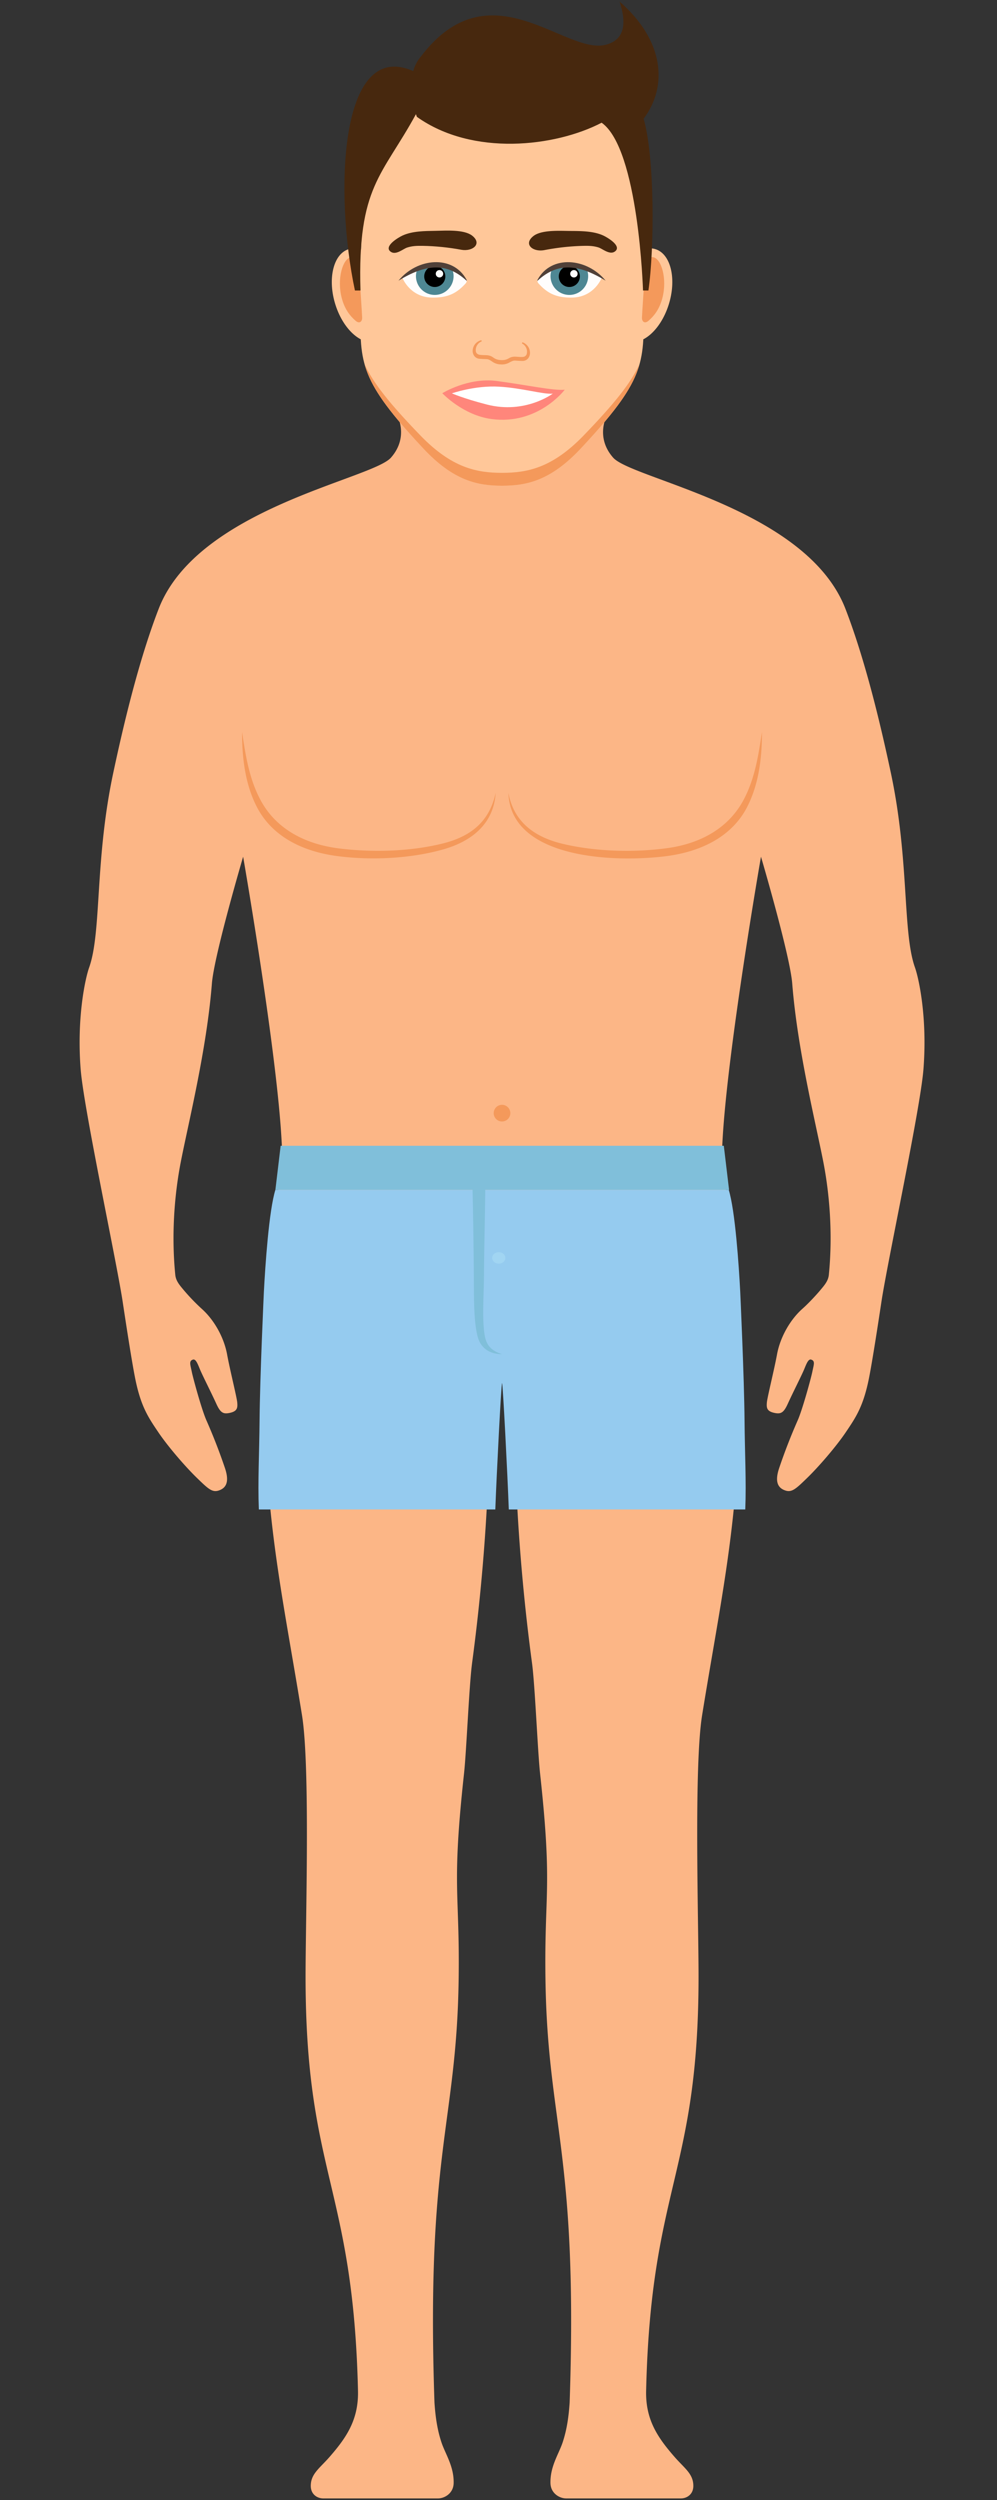 <svg width="89" height="223" viewBox="0 0 89 223" xmlns="http://www.w3.org/2000/svg"><rect x="0" y="0" width="89" height="223" fill="#333333" stroke="none"/><title>8C17B356-4766-41CA-AFA8-78B4B46DDAED</title><g fill="none" fill-rule="evenodd"><path d="M81.677 86.299c-1.124-3.155-.493-9.585-2.156-17.376-.774-3.627-2.167-9.753-4.052-14.62-3.471-8.968-19.043-11.554-20.736-13.483-1.695-1.93-.475-3.938-.475-3.938h-18.88s1.219 2.009-.476 3.938c-1.694 1.929-17.265 4.515-20.736 13.483-1.885 4.867-3.278 10.993-4.052 14.62C8.45 76.714 9.082 83.143 7.958 86.3c-.339.951-1.117 4.44-.758 9.07.27 3.472 3.134 16.799 3.734 20.63.307 2.039.823 5.399 1.128 6.926.505 2.537 1.184 3.514 2.067 4.824.874 1.296 2.43 3.09 3.442 4.071.99.961 1.366 1.33 1.957 1.131.66-.221.963-.763.56-1.98a51.117 51.117 0 0 0-1.647-4.243c-.435-.962-1.216-3.841-1.322-4.37-.128-.638-.272-.954.098-1.082.262-.09.434.39.633.87.23.552 1.01 2.08 1.464 3.076.36.792.613.924 1.163.814.71-.143.74-.457.703-.921-.036-.465-.654-2.917-.907-4.3-.279-1.527-1.162-3.091-2.267-4.073a18.244 18.244 0 0 1-1.606-1.67c-.376-.45-.706-.822-.755-1.376-.364-3.678-.05-7.272.497-10.07.694-3.55 2.313-10.034 2.773-15.894.197-2.523 2.789-11.315 2.789-11.315s3.052 17.503 3.448 25.6c.145 2.968-.885 6.297-1.1 10.355 0 .03-.523 10.638-.415 14.5.28 9.958 1.763 16.484 3.32 26.113.742 4.589.32 18.256.32 23.306 0 17.655 4.257 18.693 4.68 36.962.06 2.586-1.035 4.183-2.55 5.916-.88 1.005-1.665 1.494-1.665 2.57 0 .758.58 1.118 1.119 1.118h10.228c.607 0 1.386-.459 1.407-1.36.036-1.487-.735-2.591-1.08-3.616-.396-1.178-.552-2.375-.632-3.57-.76-22.308 1.967-24.795 2.157-37.685.117-7.917-.648-8.085.483-18.444.215-1.974.451-7.852.72-9.857a178.88 178.88 0 0 0 1.542-27.774c.229.043.737.064 1.06.064h.143c.323 0 .831-.02 1.06-.064-.21 8.737.264 18.291 1.541 27.774.27 2.005.506 7.883.721 9.857 1.13 10.36.366 10.527.483 18.444.19 12.89 2.917 15.377 2.157 37.685-.08 1.195-.236 2.392-.632 3.57-.345 1.025-1.116 2.129-1.08 3.615.021.902.8 1.361 1.407 1.361h10.228c.54 0 1.119-.36 1.119-1.118 0-1.076-.785-1.565-1.664-2.57-1.516-1.733-2.611-3.33-2.551-5.916.423-18.269 4.68-19.307 4.68-36.962 0-5.05-.422-18.717.32-23.306 1.557-9.629 3.04-16.155 3.32-26.114.108-3.861-.415-14.47-.416-14.5-.214-4.057-1.244-7.386-1.099-10.354.396-8.097 3.448-25.6 3.448-25.6s2.592 8.792 2.79 11.315c.46 5.86 2.078 12.345 2.772 15.895.547 2.797.861 6.39.497 10.07-.05.553-.379.925-.755 1.375-.342.41-1.032 1.16-1.606 1.67-1.105.982-1.988 2.546-2.267 4.074-.253 1.382-.871 3.834-.907 4.299-.036.464-.007.778.703.92.55.111.803-.021 1.163-.813.453-.996 1.234-2.524 1.463-3.077.2-.479.372-.96.634-.869.37.128.226.444.098 1.082-.106.529-.887 3.408-1.322 4.37a51.117 51.117 0 0 0-1.646 4.243c-.404 1.217-.101 1.759.559 1.98.59.199.967-.17 1.957-1.13 1.011-.982 2.568-2.776 3.442-4.072.883-1.31 1.562-2.287 2.067-4.824.304-1.527.821-4.887 1.128-6.926.6-3.831 3.465-17.158 3.734-20.63.359-4.63-.42-8.119-.758-9.07" fill="#FCB686"/><path d="M45.384 70.722c.448 2.41 2.095 3.89 4.84 4.545 2.909.695 6.323.792 9.302.392 3.082-.413 5.533-1.845 6.845-4.297 1.02-1.904 1.335-4.008 1.646-6.065.009 2.24-.262 4.63-1.326 6.696-1.368 2.654-4.168 4.03-7.444 4.404-5.017.574-13.684.009-13.863-5.675m-1.137 0c-.156 2.55-1.864 4.24-4.666 5.039-2.898.827-6.395.993-9.405.61-3.205-.407-5.896-1.783-7.24-4.378-1.069-2.063-1.334-4.459-1.326-6.696.31 2.057.626 4.16 1.646 6.065 1.347 2.517 3.876 3.932 7.036 4.321 2.983.368 6.396.273 9.294-.461 2.71-.686 4.157-2.167 4.661-4.5m.567 27.827a.743.743 0 1 0 0 1.486.743.743 0 0 0 0-1.486" fill="#F4995B"/><path fill="#80BFDA" d="M64.613 102.202h-39.56l-.469 3.93h40.498l-.469-3.93"/><path d="M66.465 126.777c-.033-3.976-.386-11.52-.386-11.55-.124-2.348-.45-7.222-1.026-9.095H24.582c-.576 1.873-.903 6.747-1.026 9.096 0 .03-.354 7.573-.386 11.55-.022 2.777-.162 5.35-.064 7.865h21.11c.108-3.01.53-11.27.601-11.27.072 0 .494 8.26.602 11.27h21.11c.098-2.514-.042-5.088-.064-7.866" fill="#95CBEF"/><path d="M43.317 106.126c-.026 2.665-.096 5.142-.115 7.714-.012 1.61-.143 3.392 0 4.779.101.971.278 1.756 1.615 2.172-1.06 0-1.532-.495-1.639-.597-.452-.435-.578-1.037-.67-1.596-.236-1.412-.196-3.49-.213-5.162a514.412 514.412 0 0 0-.11-7.31h1.132" fill="#80BFDA"/><path d="M44.524 111.693c-.325 0-.588.23-.588.513 0 .283.263.512.588.512.324 0 .587-.229.587-.512 0-.284-.263-.513-.587-.513" fill="#A1D5F2"/><path d="M44.817 6.341c-7.985 0-10.742 4.865-12.129 11.586-.683 3.311-.439 7.095-.49 9.584-.1 4.957-.05 6.46 5.583 12.486 2.691 2.88 4.836 3.329 7.036 3.329 2.2 0 4.346-.45 7.037-3.33 5.632-6.024 5.682-7.528 5.582-12.485-.05-2.489.504-6.778-.179-10.088C55.87 10.7 52.803 6.34 44.817 6.34" fill="#FFC799"/><path d="M52.097 38.849c-2.786 2.879-5.006 3.328-7.282 3.328-2.277 0-4.496-.45-7.281-3.328-2.756-2.848-4.22-4.687-4.987-6.356.566 2.017 1.952 3.993 5.234 7.504 2.691 2.88 4.836 3.329 7.036 3.329 2.2 0 4.346-.45 7.037-3.33 3.297-3.526 4.68-5.504 5.242-7.532-.764 1.678-2.228 3.52-5 6.385" fill="#F4995B"/><path d="M41.58 25.266a.283.283 0 0 0 .022-.353 3.175 3.175 0 0 0-2.58-1.307c-2.01 0-3.093 1.191-3.093 1.191s.664 1.706 2.616 1.747c1.434.031 2.235-.388 3.035-1.278" fill="#FFFDFC"/><path d="M40.491 24.627c0-.273-.075-.525-.191-.752a3.039 3.039 0 0 0-.776-.23c-.011-.003-.023-.003-.034-.004a3.159 3.159 0 0 0-.447-.033c-.046 0-.09.004-.136.007a4.44 4.44 0 0 0-.37.026 6.233 6.233 0 0 0-.951.189 4.5 4.5 0 0 0-.299.107 1.662 1.662 0 0 0-.156.69 1.68 1.68 0 0 0 3.36 0" fill="#4E8793"/><path d="M39.753 24.627a.942.942 0 1 1-1.883 0 .942.942 0 0 1 1.883 0" fill="#000"/><path d="M39.23 24.09a.33.33 0 1 0 .001.66.33.33 0 0 0 0-.66" fill="#FFFDFC"/><path d="M41.644 24.947c-1.217-2.238-4.402-1.952-6.074.09 2.395-1.471 4.277-1.664 6.059-.012.039.037.048-.016.015-.078" fill="#504038"/><path d="M48.055 25.266a.283.283 0 0 1-.022-.353 3.175 3.175 0 0 1 2.58-1.307c2.01 0 3.093 1.191 3.093 1.191s-.664 1.706-2.616 1.747c-1.434.031-2.236-.388-3.035-1.278" fill="#FFFDFC"/><path d="M49.143 24.627c0-.273.076-.525.192-.752.23-.102.487-.186.776-.23.011-.003.023-.003.034-.004.142-.02.29-.033.447-.033.046 0 .09.004.136.007.128.002.25.013.37.026.336.039.656.107.951.189.105.033.204.07.299.107.096.212.156.443.156.69a1.68 1.68 0 0 1-3.361 0" fill="#4E8793"/><path d="M49.882 24.627a.942.942 0 1 0 1.883 0 .942.942 0 0 0-1.883 0" fill="#000"/><path d="M51.232 24.09a.33.33 0 1 1 0 .66.33.33 0 0 1 0-.66" fill="#FFFDFC"/><path d="M47.991 24.947c1.217-2.238 4.402-1.952 6.074.09-2.395-1.471-4.277-1.664-6.059-.012-.039.037-.049-.016-.015-.078" fill="#504038"/><path d="M29.954 27.214c.727 2.259 2.402 3.696 3.74 3.21 1.34-.485 1.835-2.71 1.108-4.968-.727-2.26-2.402-3.697-3.74-3.211-1.34.485-1.835 2.71-1.108 4.97m29.727-.001c-.727 2.259-2.402 3.696-3.74 3.21-1.34-.485-1.835-2.71-1.108-4.968.727-2.26 2.402-3.697 3.74-3.211 1.34.485 1.835 2.71 1.108 4.97" fill="#FFC799"/><path d="M31.344 22.943c.421-.05.639-.083.69.741.08 1.314.285 4.258.295 4.657.008.325-.228.578-.582.275-.516-.443-.977-1.04-1.236-2.013-.463-1.74.094-3.57.833-3.66m26.946 0c-.42-.05-.638-.083-.688.741-.08 1.314-.286 4.258-.296 4.657-.008.325.228.578.581.275.516-.443.978-1.04 1.237-2.013.463-1.74-.094-3.57-.834-3.66" fill="#F4995B"/><path d="M41.181 22.28c1.017.18 1.891-.537.968-1.26-.731-.57-2.386-.444-3.254-.43-1 .015-2.082.02-2.953.415-.385.174-1.747.985-1.052 1.458.463.319 1.104-.27 1.454-.381.464-.148.866-.16 1.374-.153 1.132.018 2.346.142 3.463.35.22.04-.539-.1 0 0" fill="#47280E"/><g fill="#47280E"><path d="M48.587 22.311c-1.015.19-1.895-.52-.978-1.25.726-.578 2.382-.466 3.25-.46 1 .006 2.082.004 2.956.39.386.17 1.757.97 1.065 1.449-.46.322-1.106-.26-1.457-.369-.466-.143-.867-.152-1.375-.14a21.064 21.064 0 0 0-3.46.38c-.22.042.537-.105 0 0"/><path d="M37.214 10.423s-1.326-3.424.345-5.364c6.164-8.126 12.849-.139 16.506-1.064 1.783-.452 1.846-2.043 1.243-3.852 3.968 3.443 4.343 7.528 2.148 10.446.995 3.455.972 11.553.427 15.323H57.4s-.377-12.626-3.694-14.966c-4.135 2.153-11.518 3.02-16.492-.523"/></g><path d="M37.131 10.185l-.243-3.844c-6.654-2.935-7.018 11.046-5.204 19.571h.495c-.274-9.31 1.953-10.22 4.952-15.727" fill="#47280E"/><path d="M42.445 30.653c.184-.2.395-.275.449-.29.054-.017.078-.01.095.015.02.027.012.07-.013.084-.024.013-.224.085-.372.312a.826.826 0 0 0-.131.52c.009.194.152.319.331.35.193.034.362.026.658.041.169.009.337.062.445.124.196.112.328.285.81.31.48.024.63-.135.835-.227.114-.05.286-.086.456-.078.295.015.463.04.659.025.18-.013.336-.122.364-.314a.824.824 0 0 0-.078-.531c-.124-.241-.316-.332-.339-.348-.023-.016-.025-.06-.003-.085.02-.022.044-.027.096-.006.051.021.255.118.416.334.14.186.215.46.184.7a.781.781 0 0 1-.185.403.644.644 0 0 1-.468.205c-.355-.007-.455-.022-.692-.034-.14-.007-.32.076-.492.174a1.349 1.349 0 0 1-.774.168 1.35 1.35 0 0 1-.752-.245c-.16-.115-.331-.216-.472-.223-.236-.012-.338-.008-.692-.037a.642.642 0 0 1-.445-.25.78.78 0 0 1-.143-.42 1.01 1.01 0 0 1 .253-.677" fill="#F4995B"/><path d="M50.413 34.763s-2.369 3.161-6.523 2.617c-2.557-.334-4.407-2.304-4.407-2.304s2.295-1.427 4.851-1.093c2.557.334 5.072.884 6.079.78" fill="#FF867B"/><path d="M49.347 35.111s-2.466 1.853-5.88.974c-2.143-.552-3.125-.999-3.125-.999s2.057-.722 4.224-.594c2.096.124 3.934.706 4.781.62" fill="#FFF"/></g></svg>